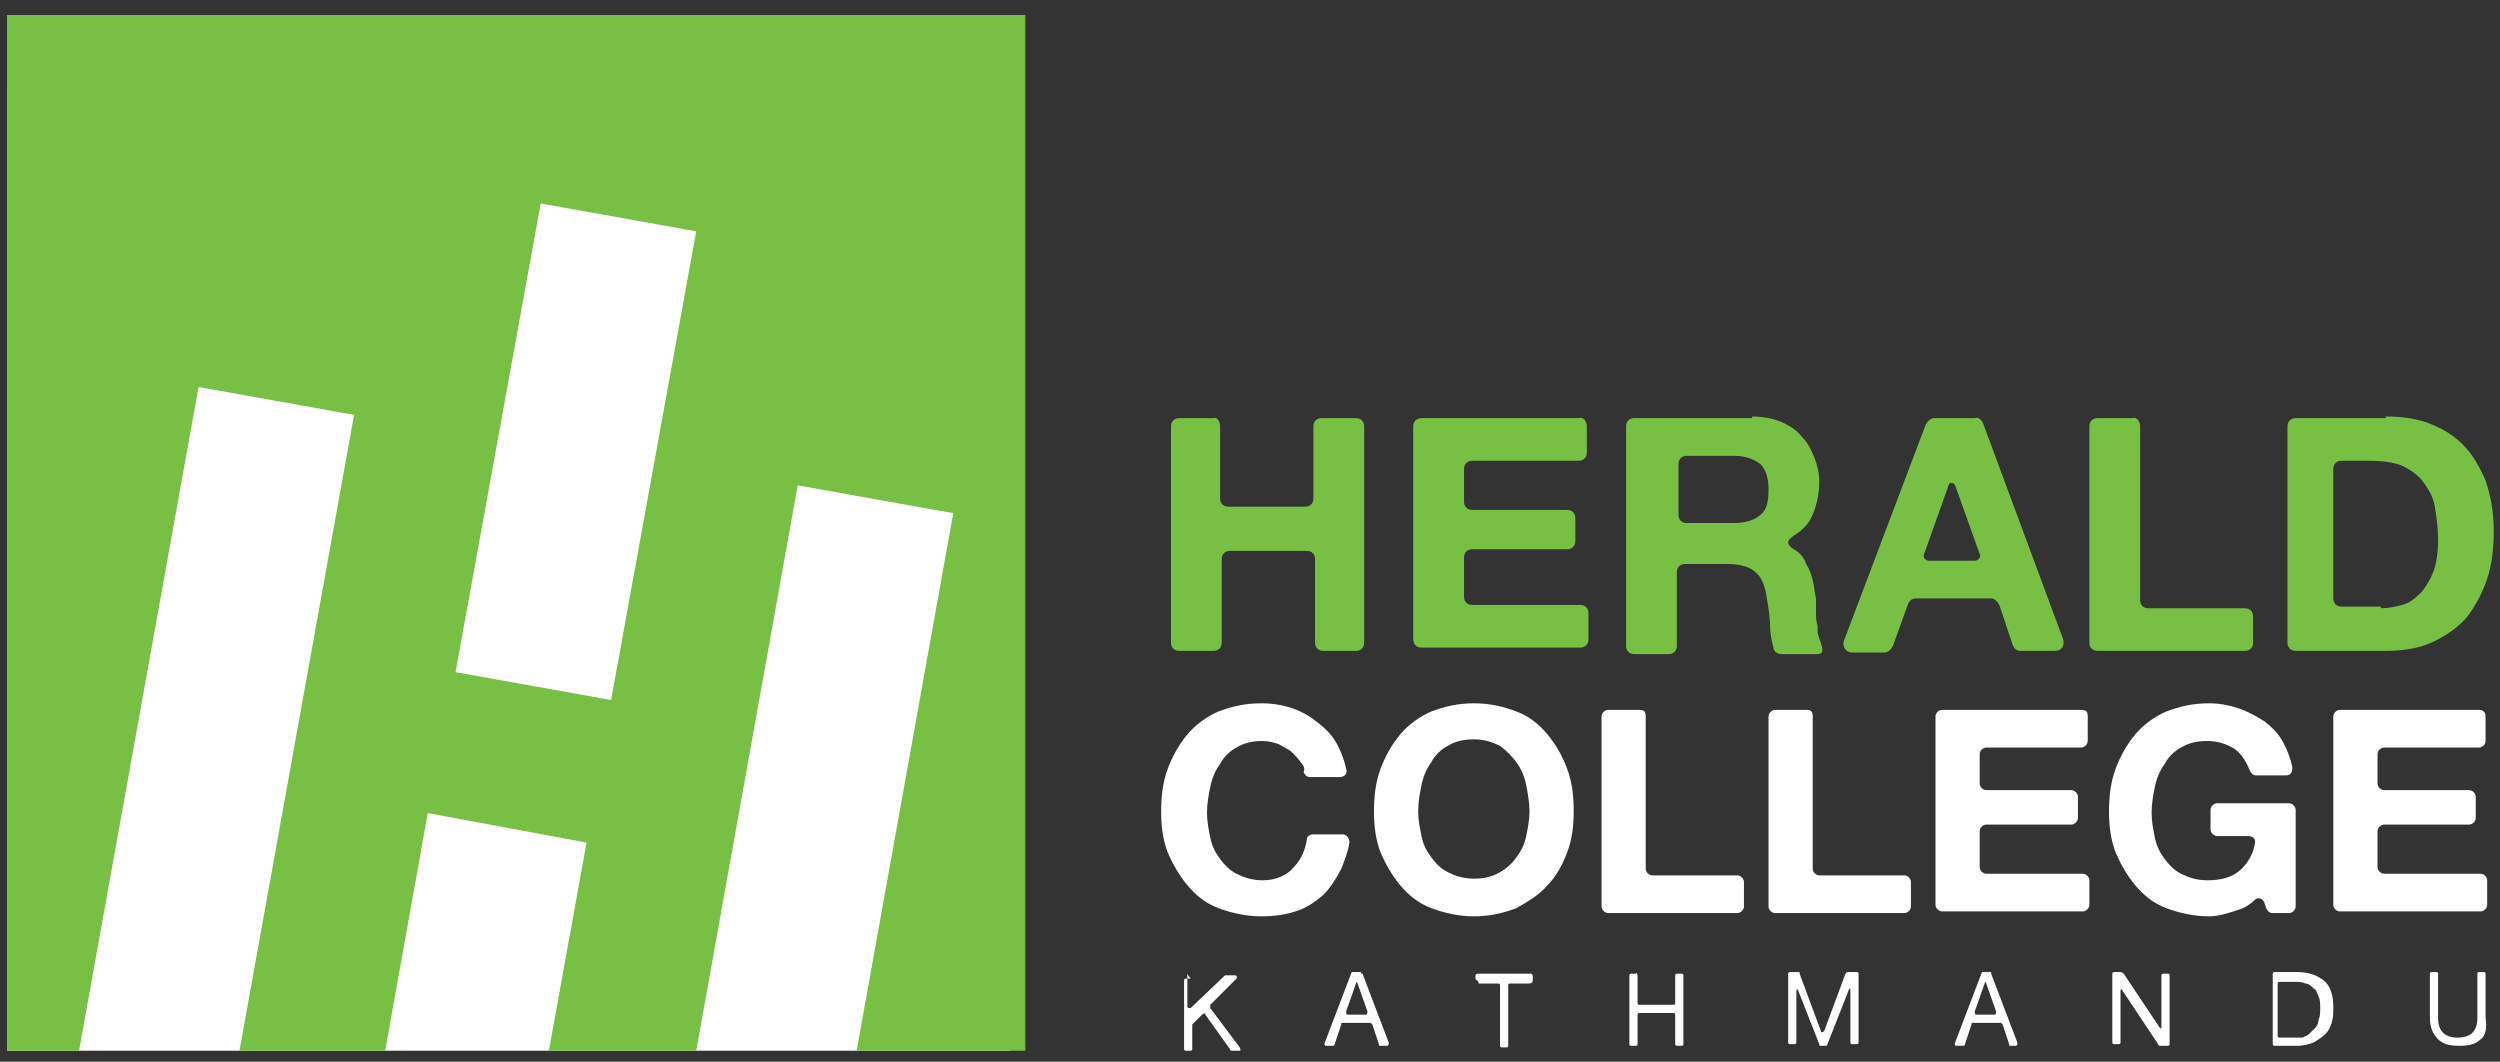 <svg width="146" height="62" viewBox="0 0 146 62" fill="none" xmlns="http://www.w3.org/2000/svg">
<rect x="0" y="0" width="146" height="62" fill="#333333" stroke="none"/>
<path d="M59.016 5.088H0.41V61.362H59.016V5.088Z" fill="white"/>
<path d="M76.034 44.614C75.843 44.327 75.651 44.135 75.46 43.944C75.269 43.752 74.982 43.657 74.695 43.465C74.409 43.37 74.122 43.274 73.739 43.274C73.166 43.274 72.688 43.37 72.21 43.657C71.827 43.848 71.445 44.231 71.254 44.614C70.967 44.997 70.776 45.475 70.68 45.954C70.584 46.432 70.489 46.911 70.489 47.485C70.489 47.963 70.584 48.442 70.68 48.92C70.776 49.399 70.967 49.782 71.254 50.165C71.54 50.547 71.827 50.835 72.21 51.026C72.592 51.217 73.07 51.409 73.739 51.409C74.504 51.409 75.174 51.122 75.556 50.643C75.938 50.26 76.225 49.686 76.321 49.016C76.321 48.825 76.512 48.729 76.703 48.729H78.424C78.615 48.729 78.806 48.92 78.806 49.208C78.711 49.782 78.52 50.26 78.329 50.739C78.042 51.313 77.659 51.887 77.277 52.27C76.799 52.653 76.321 53.036 75.651 53.227C75.078 53.419 74.409 53.514 73.644 53.514C72.783 53.514 71.923 53.323 71.158 53.036C70.393 52.749 69.82 52.27 69.342 51.696C68.864 51.122 68.481 50.452 68.194 49.782C67.907 49.016 67.812 48.251 67.812 47.389C67.812 46.528 67.907 45.666 68.194 44.901C68.481 44.135 68.864 43.465 69.342 42.891C69.82 42.317 70.489 41.838 71.158 41.551C71.923 41.264 72.688 41.073 73.644 41.073C74.313 41.073 74.887 41.169 75.46 41.36C76.034 41.551 76.512 41.838 76.99 42.221C77.468 42.604 77.85 42.987 78.137 43.561C78.329 43.944 78.52 44.422 78.615 44.901C78.711 45.188 78.52 45.379 78.233 45.379H76.512C76.321 45.379 76.225 45.284 76.129 45.092C76.225 44.901 76.129 44.709 76.034 44.614Z" fill="white"/>
<path d="M80.623 44.901C80.91 44.135 81.292 43.465 81.77 42.891C82.248 42.317 82.918 41.838 83.587 41.551C84.352 41.264 85.116 41.073 86.073 41.073C87.028 41.073 87.793 41.264 88.558 41.551C89.323 41.838 89.897 42.317 90.375 42.891C90.853 43.465 91.235 44.135 91.522 44.901C91.809 45.666 91.904 46.432 91.904 47.389C91.904 48.251 91.809 49.016 91.522 49.782C91.235 50.547 90.853 51.217 90.375 51.696C89.897 52.27 89.228 52.653 88.558 53.036C87.793 53.323 87.028 53.514 86.073 53.514C85.212 53.514 84.352 53.323 83.587 53.036C82.822 52.749 82.248 52.27 81.77 51.696C81.292 51.122 80.91 50.452 80.623 49.782C80.336 49.016 80.241 48.251 80.241 47.389C80.241 46.528 80.336 45.666 80.623 44.901ZM83.013 48.825C83.109 49.303 83.3 49.686 83.587 50.069C83.874 50.452 84.16 50.739 84.543 50.93C84.925 51.122 85.403 51.313 86.073 51.313C86.646 51.313 87.124 51.217 87.602 50.93C87.985 50.739 88.367 50.356 88.558 50.069C88.845 49.686 89.036 49.303 89.132 48.825C89.228 48.346 89.323 47.868 89.323 47.389C89.323 46.911 89.228 46.337 89.132 45.858C89.036 45.379 88.845 44.901 88.558 44.518C88.271 44.135 87.985 43.848 87.602 43.561C87.22 43.37 86.742 43.178 86.073 43.178C85.499 43.178 85.021 43.274 84.543 43.561C84.16 43.752 83.778 44.135 83.587 44.518C83.3 44.901 83.109 45.379 83.013 45.858C82.918 46.337 82.822 46.815 82.822 47.389C82.822 47.868 82.918 48.346 83.013 48.825Z" fill="white"/>
<path d="M96.111 41.838V50.739C96.111 50.93 96.302 51.122 96.493 51.122H101.465C101.656 51.122 101.847 51.313 101.847 51.505V52.94C101.847 53.131 101.656 53.323 101.465 53.323H93.912C93.721 53.323 93.53 53.131 93.53 52.94V41.838C93.53 41.647 93.721 41.456 93.912 41.456H95.729C96.015 41.456 96.111 41.551 96.111 41.838Z" fill="white"/>
<path d="M105.863 41.838V50.739C105.863 50.93 106.054 51.122 106.245 51.122H111.217C111.408 51.122 111.599 51.313 111.599 51.505V52.94C111.599 53.131 111.408 53.323 111.217 53.323H103.664C103.473 53.323 103.281 53.131 103.281 52.94V41.838C103.281 41.647 103.473 41.456 103.664 41.456H105.48C105.767 41.456 105.863 41.551 105.863 41.838Z" fill="white"/>
<path d="M121.924 41.838V43.274C121.924 43.465 121.733 43.657 121.542 43.657H115.997C115.806 43.657 115.614 43.848 115.614 44.04V45.762C115.614 45.954 115.806 46.145 115.997 46.145H120.968C121.16 46.145 121.351 46.337 121.351 46.528V47.772C121.351 47.963 121.16 48.155 120.968 48.155H115.997C115.806 48.155 115.614 48.346 115.614 48.538V50.643C115.614 50.835 115.806 51.026 115.997 51.026H121.638C121.829 51.026 122.02 51.217 122.02 51.409V52.844C122.02 53.036 121.829 53.227 121.638 53.227H113.416C113.224 53.227 113.033 53.036 113.033 52.844V41.838C113.033 41.647 113.224 41.456 113.416 41.456H121.542C121.829 41.456 121.924 41.551 121.924 41.838Z" fill="white"/>
<path d="M130.72 53.132C130.146 53.323 129.573 53.514 128.999 53.514C128.139 53.514 127.278 53.323 126.513 53.036C125.749 52.749 125.175 52.27 124.697 51.696C124.219 51.122 123.837 50.452 123.55 49.782C123.263 49.016 123.167 48.251 123.167 47.389C123.167 46.528 123.263 45.666 123.55 44.901C123.837 44.135 124.219 43.465 124.697 42.891C125.175 42.317 125.844 41.838 126.513 41.551C127.278 41.264 128.043 41.073 128.999 41.073C129.573 41.073 130.146 41.169 130.72 41.36C131.294 41.551 131.772 41.838 132.25 42.126C132.728 42.508 133.11 42.891 133.397 43.465C133.588 43.848 133.779 44.327 133.875 44.805C133.875 45.092 133.779 45.284 133.493 45.284H131.772C131.581 45.284 131.485 45.188 131.389 44.997C131.198 44.518 130.911 44.04 130.529 43.752C130.051 43.465 129.573 43.274 128.904 43.274C128.33 43.274 127.852 43.37 127.374 43.657C126.992 43.848 126.609 44.231 126.418 44.614C126.131 44.997 125.94 45.475 125.844 45.954C125.749 46.432 125.653 46.911 125.653 47.485C125.653 47.963 125.749 48.442 125.844 48.92C125.94 49.399 126.131 49.782 126.418 50.165C126.705 50.547 126.992 50.835 127.374 51.026C127.756 51.217 128.234 51.409 128.904 51.409C129.764 51.409 130.433 51.217 130.911 50.739C131.294 50.356 131.581 49.877 131.676 49.303C131.772 49.016 131.581 48.825 131.294 48.825H129.477C129.286 48.825 129.095 48.633 129.095 48.442V47.294C129.095 47.102 129.286 46.911 129.477 46.911H133.684C133.875 46.911 134.066 47.102 134.066 47.294V52.94C134.066 53.132 133.875 53.323 133.684 53.323H132.728C132.537 53.323 132.441 53.227 132.345 53.036L132.25 52.749C132.154 52.462 131.867 52.366 131.676 52.557C131.485 52.749 131.103 53.036 130.72 53.132Z" fill="white"/>
<path d="M145.157 41.838V43.274C145.157 43.465 144.965 43.657 144.774 43.657H139.229C139.038 43.657 138.847 43.848 138.847 44.04V45.762C138.847 45.954 139.038 46.145 139.229 46.145H144.2C144.392 46.145 144.583 46.337 144.583 46.528V47.772C144.583 47.963 144.392 48.155 144.2 48.155H139.229C139.038 48.155 138.847 48.346 138.847 48.538V50.643C138.847 50.835 139.038 51.026 139.229 51.026H144.87C145.061 51.026 145.252 51.217 145.252 51.409V52.844C145.252 53.036 145.061 53.227 144.87 53.227H136.648C136.456 53.227 136.265 53.036 136.265 52.844V41.838C136.265 41.647 136.456 41.456 136.648 41.456H144.774C144.965 41.456 145.157 41.551 145.157 41.838Z" fill="white"/>
<path d="M71.254 24.899V29.11C71.254 29.397 71.445 29.588 71.732 29.588H76.225C76.512 29.588 76.703 29.397 76.703 29.11V24.899C76.703 24.611 76.894 24.42 77.181 24.42H79.189C79.476 24.42 79.667 24.611 79.667 24.899V37.532C79.667 37.819 79.476 38.01 79.189 38.01H77.277C76.99 38.01 76.799 37.819 76.799 37.532V32.651C76.799 32.364 76.608 32.172 76.321 32.172H71.827C71.54 32.172 71.349 32.364 71.349 32.651V37.532C71.349 37.819 71.158 38.01 70.871 38.01H68.864C68.577 38.01 68.385 37.819 68.385 37.532V24.899C68.385 24.611 68.577 24.42 68.864 24.42H70.871C71.062 24.324 71.254 24.611 71.254 24.899Z" fill="#77C043"/>
<path d="M92.669 24.899V26.43C92.669 26.717 92.478 26.908 92.191 26.908H85.977C85.69 26.908 85.499 27.1 85.499 27.387V29.301C85.499 29.588 85.69 29.78 85.977 29.78H91.522C91.809 29.78 92 29.971 92 30.258V31.598C92 31.885 91.809 32.077 91.522 32.077H85.977C85.69 32.077 85.499 32.268 85.499 32.555V34.852C85.499 35.139 85.69 35.33 85.977 35.33H92.287C92.574 35.33 92.765 35.522 92.765 35.809V37.34C92.765 37.627 92.574 37.819 92.287 37.819H83.013C82.726 37.819 82.535 37.627 82.535 37.34V24.899C82.535 24.611 82.726 24.42 83.013 24.42H92.191C92.478 24.324 92.669 24.611 92.669 24.899Z" fill="#77C043"/>
<path d="M102.325 24.324C102.899 24.324 103.473 24.42 103.951 24.611C104.429 24.803 104.907 25.09 105.194 25.473C105.576 25.855 105.767 26.238 105.958 26.717C106.15 27.195 106.245 27.674 106.245 28.152C106.245 28.918 106.054 29.684 105.767 30.258C105.576 30.641 105.194 31.023 104.716 31.311C104.62 31.406 104.429 31.502 104.429 31.693C104.429 31.789 104.524 31.885 104.62 31.98C104.716 32.076 104.811 32.076 104.907 32.172C105.194 32.363 105.385 32.651 105.48 32.938C105.672 33.225 105.767 33.512 105.863 33.895C105.958 34.277 105.958 34.565 106.054 34.947C106.054 35.139 106.054 35.426 106.054 35.713C106.054 36 106.054 36.287 106.15 36.574C106.15 36.766 106.15 36.861 106.15 36.957C106.245 37.436 106.723 38.201 106.15 38.201H104.046C103.759 38.201 103.568 38.01 103.568 37.819C103.473 37.436 103.377 37.053 103.377 36.67C103.377 36.096 103.281 35.522 103.186 34.947C103.09 34.277 102.899 33.703 102.517 33.416C102.23 33.129 101.656 32.938 100.891 32.938H98.406C98.119 32.938 97.927 33.129 97.927 33.416V37.723C97.927 38.01 97.736 38.201 97.45 38.201H95.442C95.155 38.201 94.964 38.01 94.964 37.723V24.898C94.964 24.611 95.155 24.42 95.442 24.42H102.325V24.324ZM101.274 30.545C101.943 30.545 102.517 30.354 102.803 30.067C103.186 29.779 103.281 29.301 103.281 28.535C103.281 27.865 103.09 27.387 102.803 27.1C102.421 26.812 101.943 26.621 101.274 26.621H98.501C98.214 26.621 98.023 26.812 98.023 27.1V30.067C98.023 30.354 98.214 30.545 98.501 30.545H101.274Z" fill="#77C043"/>
<path d="M124.984 24.899V35.043C124.984 35.33 125.175 35.522 125.462 35.522H131.103C131.389 35.522 131.581 35.713 131.581 36V37.532C131.581 37.819 131.389 38.01 131.103 38.01H122.498C122.211 38.01 122.02 37.819 122.02 37.532V24.899C122.02 24.611 122.211 24.42 122.498 24.42H124.506C124.793 24.324 124.984 24.611 124.984 24.899Z" fill="#77C043"/>
<path d="M139.325 24.324C140.185 24.324 141.046 24.42 141.81 24.707C142.575 24.994 143.244 25.377 143.818 25.951C144.392 26.525 144.774 27.195 145.157 28.057C145.443 28.918 145.635 29.875 145.635 31.023C145.635 31.98 145.539 32.938 145.252 33.799C144.965 34.66 144.583 35.33 144.105 36C143.627 36.574 142.958 37.053 142.193 37.436C141.428 37.819 140.472 38.01 139.42 38.01H134.066C133.779 38.01 133.588 37.819 133.588 37.531V24.898C133.588 24.611 133.779 24.42 134.066 24.42H139.325V24.324ZM139.038 35.522C139.516 35.522 139.898 35.426 140.281 35.33C140.663 35.234 141.046 34.947 141.332 34.66C141.619 34.373 141.906 33.895 142.097 33.416C142.288 32.938 142.384 32.268 142.384 31.502C142.384 30.832 142.288 30.162 142.193 29.588C142.097 29.014 141.81 28.535 141.524 28.152C141.237 27.77 140.854 27.482 140.281 27.195C139.803 27.004 139.133 26.908 138.369 26.908H136.743C136.456 26.908 136.265 27.1 136.265 27.387V34.947C136.265 35.234 136.456 35.426 136.743 35.426H139.038V35.522Z" fill="#77C043"/>
<path d="M69.342 56.96V58.778C69.342 58.874 69.437 58.874 69.533 58.874L71.54 56.96H71.636C71.636 56.96 71.923 56.96 72.114 56.96C72.305 56.96 72.21 57.151 72.21 57.151L70.68 58.682C70.68 58.682 70.68 58.778 70.68 58.874L72.401 61.171C72.401 61.171 72.496 61.362 72.401 61.362C72.305 61.362 71.923 61.362 71.923 61.362C71.923 61.362 71.827 61.362 71.827 61.266L70.393 59.257C70.393 59.161 70.298 59.161 70.202 59.257L69.628 59.831V59.926V61.266C69.628 61.362 69.533 61.362 69.533 61.362H69.246C69.15 61.362 69.15 61.266 69.15 61.266V57.247C69.15 57.151 69.246 57.151 69.246 57.151H69.533C69.246 56.768 69.342 56.864 69.342 56.96Z" fill="white"/>
<path d="M79.571 56.864L81.101 60.883C81.101 60.979 81.101 61.075 81.005 61.075H80.623C80.527 61.075 80.527 61.075 80.527 60.979L80.145 59.831L80.049 59.735H78.424C78.329 59.735 78.329 59.735 78.329 59.831L77.946 60.979C77.946 61.075 77.85 61.075 77.85 61.075C77.85 61.075 77.659 61.075 77.468 61.075C77.277 61.075 77.372 60.883 77.372 60.883L78.902 56.864C78.902 56.768 78.998 56.768 78.998 56.768H79.476C79.476 56.768 79.476 56.864 79.571 56.864ZM79.763 59.256C79.858 59.256 79.858 59.161 79.858 59.065L79.284 57.438C79.284 57.342 79.189 57.342 79.189 57.438L78.615 59.065C78.615 59.161 78.615 59.256 78.711 59.256H79.763Z" fill="white"/>
<path d="M116.284 56.864L117.813 60.883C117.813 60.979 117.813 61.075 117.718 61.075H117.431C117.335 61.075 117.335 61.075 117.335 60.979L116.953 59.831L116.857 59.735H115.232C115.136 59.735 115.136 59.735 115.136 59.831L114.754 60.979C114.754 61.075 114.658 61.075 114.658 61.075C114.658 61.075 114.467 61.075 114.276 61.075C114.085 61.075 114.18 60.883 114.18 60.883L115.71 56.864C115.71 56.768 115.806 56.768 115.806 56.768H116.284V56.864ZM116.475 59.256C116.571 59.256 116.571 59.161 116.571 59.065L115.997 57.438C115.997 57.342 115.901 57.342 115.901 57.438L115.328 59.065C115.328 59.161 115.328 59.256 115.423 59.256H116.475Z" fill="white"/>
<path d="M86.168 57.151C86.168 56.959 86.168 57.055 86.168 56.959C86.168 56.864 86.359 56.864 86.359 56.864H89.419C89.419 56.864 89.514 56.864 89.514 57.055C89.514 57.247 89.514 57.055 89.514 57.247C89.514 57.438 89.323 57.438 89.323 57.438H88.176C88.08 57.438 88.08 57.534 88.08 57.534V61.075C88.08 61.17 87.985 61.17 87.985 61.17H87.698C87.602 61.17 87.602 61.075 87.602 61.075V57.534C87.602 57.438 87.507 57.438 87.507 57.438H86.359C86.359 57.247 86.168 57.247 86.168 57.151Z" fill="white"/>
<path d="M95.633 56.96V58.587C95.633 58.682 95.729 58.682 95.729 58.682H97.736C97.832 58.682 97.832 58.587 97.832 58.587V56.96C97.832 56.864 97.927 56.864 97.927 56.864H98.214C98.31 56.864 98.31 56.96 98.31 56.96V60.979C98.31 61.075 98.214 61.075 98.214 61.075H97.927C97.832 61.075 97.832 60.979 97.832 60.979V59.257C97.832 59.161 97.736 59.161 97.736 59.161H95.729C95.633 59.161 95.633 59.257 95.633 59.257V60.979C95.633 61.075 95.537 61.075 95.537 61.075H95.251C95.155 61.075 95.155 60.979 95.155 60.979V56.96C95.155 56.864 95.251 56.864 95.251 56.864H95.537C95.537 56.768 95.633 56.864 95.633 56.96Z" fill="white"/>
<path d="M105.098 56.864L106.341 60.213C106.341 60.309 106.436 60.309 106.532 60.213L107.775 56.864L107.87 56.768H108.444C108.54 56.768 108.54 56.864 108.54 56.864V60.883C108.54 60.979 108.444 60.979 108.444 60.979H108.157C108.062 60.979 108.062 60.883 108.062 60.883V57.821C108.062 57.725 107.966 57.725 107.966 57.821L106.723 60.979C106.723 61.075 106.628 61.075 106.628 61.075H106.341C106.245 61.075 106.245 61.075 106.245 60.979L105.002 57.821C105.002 57.725 104.907 57.821 104.907 57.821V60.883C104.907 60.979 104.811 60.979 104.811 60.979H104.524C104.429 60.979 104.429 60.883 104.429 60.883V56.864C104.429 56.768 104.524 56.768 104.524 56.768H105.098V56.864Z" fill="white"/>
<path d="M124.028 56.864L126.131 60.022C126.131 60.118 126.227 60.022 126.227 60.022V56.959C126.227 56.864 126.322 56.864 126.322 56.864H126.609C126.705 56.864 126.705 56.959 126.705 56.959V60.979C126.705 61.075 126.609 61.075 126.609 61.075H126.131C126.131 61.075 126.035 61.075 126.035 60.979L123.932 57.821C123.932 57.725 123.837 57.821 123.837 57.821V60.883C123.837 60.979 123.741 60.979 123.741 60.979H123.454C123.358 60.979 123.359 60.883 123.359 60.883V56.864C123.359 56.768 123.454 56.768 123.454 56.768C123.454 56.768 123.741 56.768 123.837 56.768C123.932 56.768 124.028 56.864 124.028 56.864Z" fill="white"/>
<path d="M134.162 56.768C134.831 56.768 135.309 56.959 135.692 57.247C136.074 57.534 136.265 58.108 136.265 58.778C136.265 59.161 136.265 59.448 136.17 59.735C136.074 60.022 135.978 60.213 135.787 60.405C135.596 60.596 135.405 60.692 135.118 60.883C134.831 60.979 134.544 61.075 134.162 61.075H132.823C132.728 61.075 132.728 60.979 132.728 60.979V56.864C132.728 56.768 132.823 56.768 132.823 56.768H134.162ZM134.162 60.596C134.258 60.596 134.258 60.596 134.353 60.596C134.449 60.596 134.544 60.596 134.64 60.501C134.736 60.501 134.831 60.405 134.927 60.309C135.022 60.213 135.118 60.118 135.214 60.022C135.309 59.926 135.405 59.735 135.405 59.544C135.5 59.352 135.5 59.161 135.5 58.874C135.5 58.586 135.5 58.395 135.405 58.204C135.309 58.012 135.309 57.821 135.118 57.725C135.022 57.629 134.831 57.438 134.64 57.438C134.449 57.342 134.258 57.342 133.971 57.342H133.11C133.015 57.342 133.015 57.438 133.015 57.438V60.501C133.015 60.596 133.11 60.596 133.11 60.596H134.162Z" fill="white"/>
<path d="M144.87 60.692C144.583 60.979 144.2 61.075 143.627 61.075C143.053 61.075 142.671 60.979 142.384 60.692C142.097 60.405 141.906 60.022 141.906 59.448V56.864C141.906 56.768 142.002 56.768 142.002 56.768H142.288C142.384 56.768 142.384 56.864 142.384 56.864V59.448C142.384 59.831 142.48 60.118 142.671 60.309C142.862 60.501 143.149 60.596 143.531 60.596C143.914 60.596 144.2 60.501 144.392 60.309C144.583 60.118 144.678 59.831 144.678 59.448V56.864C144.678 56.768 144.774 56.768 144.774 56.768H145.061C145.157 56.768 145.157 56.864 145.157 56.864V59.448C145.252 60.022 145.157 60.501 144.87 60.692Z" fill="white"/>
<path d="M0.41 0.877V61.362H4.617L11.596 22.602L20.678 24.229L13.986 61.362H22.495L24.981 47.485L34.254 49.207L32.056 61.362H40.66L46.587 28.344L55.67 29.971L50.029 61.362H59.877V0.877H0.41ZM26.606 39.254L31.578 11.883L40.66 13.51L35.688 40.881L26.606 39.254Z" fill="#77C043"/>
<path d="M115.806 24.707L120.49 37.34C120.586 37.723 120.395 38.01 120.012 38.01H118.005C117.813 38.01 117.622 37.914 117.527 37.627L116.762 35.33C116.666 35.139 116.475 34.947 116.284 34.947H111.886C111.695 34.947 111.504 35.043 111.408 35.33L110.547 37.723C110.452 37.914 110.261 38.106 110.069 38.106H108.157C107.775 38.106 107.584 37.723 107.679 37.436L112.46 24.803C112.555 24.611 112.746 24.42 112.938 24.42H115.328C115.519 24.324 115.71 24.516 115.806 24.707ZM115.328 32.746C115.519 32.746 115.71 32.555 115.615 32.363L114.18 28.344C114.085 28.152 113.798 28.152 113.798 28.344L112.364 32.363C112.268 32.555 112.46 32.746 112.651 32.746H115.328Z" fill="#77C043"/>
</svg>
